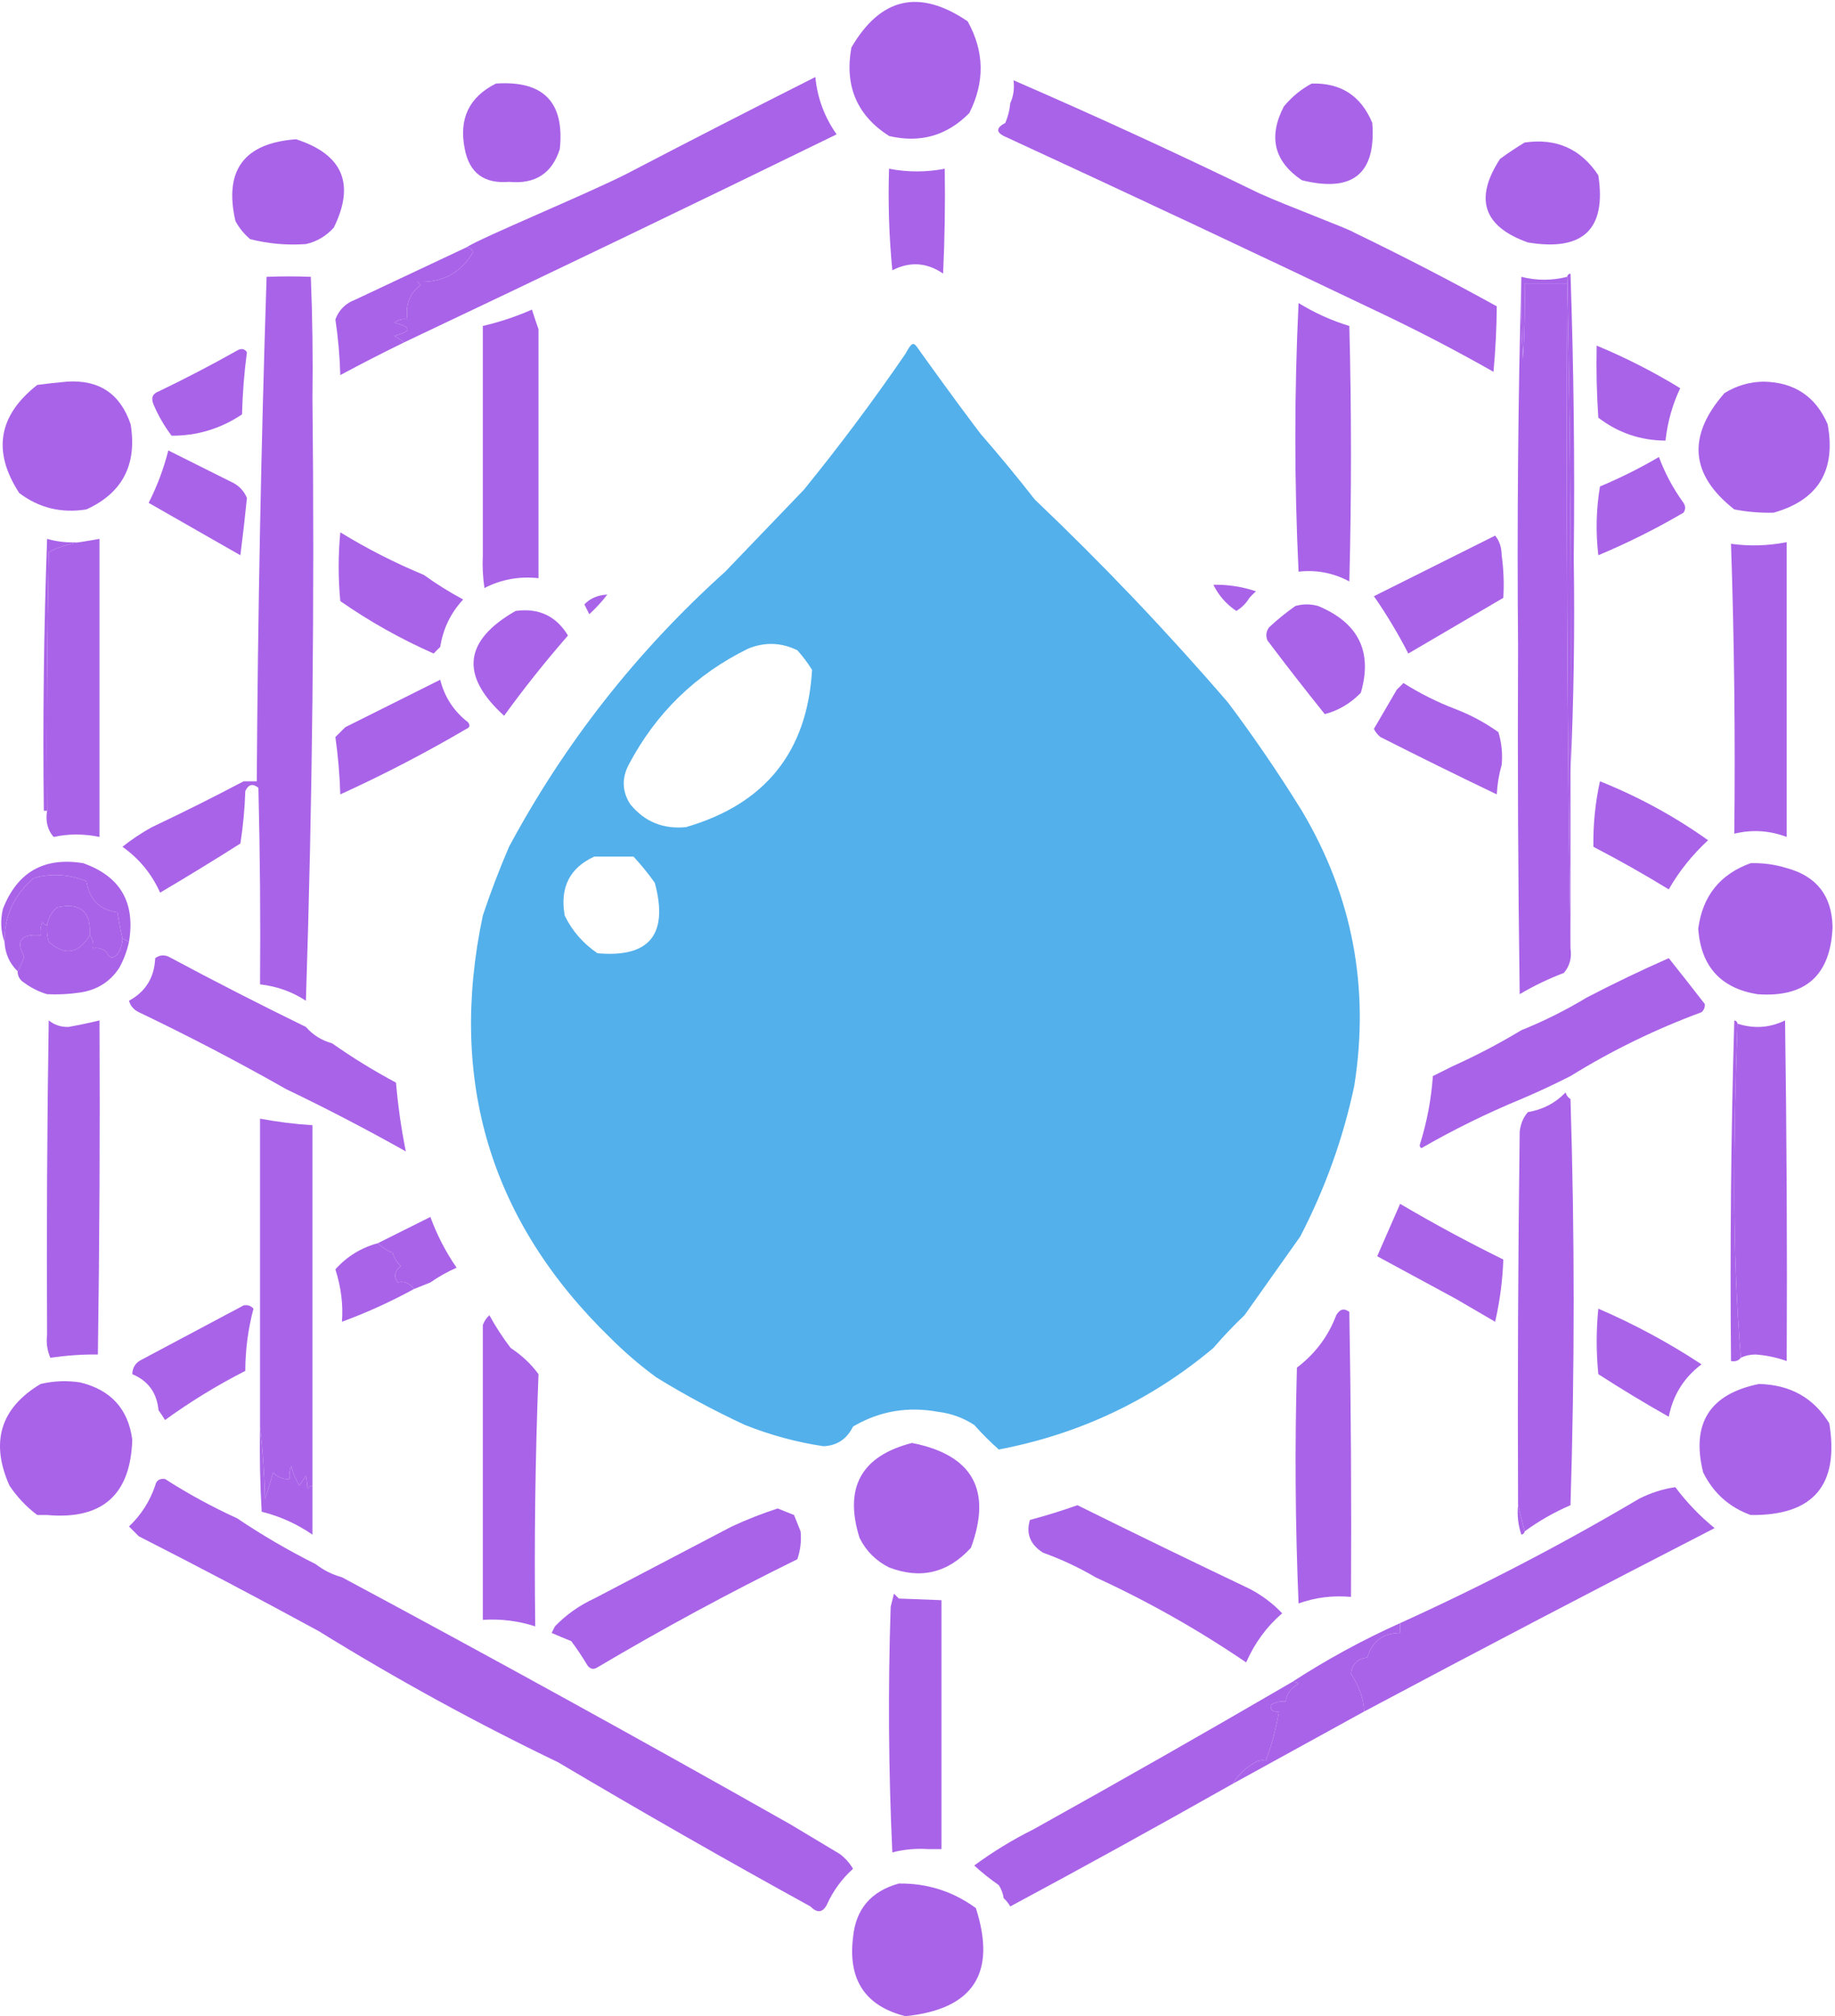 <svg width="546" height="600" viewBox="0 0 546 600" fill="none" xmlns="http://www.w3.org/2000/svg">
<path fill-rule="evenodd" clip-rule="evenodd" d="M88.097 41.443C101.996 45.943 105.733 54.716 99.307 67.763C96.97 70.305 94.208 71.93 91.021 72.636C85.377 73.03 79.854 72.543 74.45 71.174C72.638 69.656 71.176 67.869 70.063 65.813C66.576 50.701 72.587 42.577 88.097 41.443Z" fill="#A963E8"/>
<path fill-rule="evenodd" clip-rule="evenodd" d="M390.283 24.872C398.961 24.607 404.972 28.506 408.317 36.569C409.489 51.708 402.503 57.394 387.359 53.628C379.096 48.056 377.31 40.745 381.997 31.695C384.377 28.816 387.139 26.541 390.283 24.872Z" fill="#A963E8"/>
<path fill-rule="evenodd" clip-rule="evenodd" d="M147.559 24.872C161.698 23.9 168.034 30.399 166.568 44.367C164.258 51.626 159.221 54.876 151.459 54.115C144.049 54.734 139.663 51.484 138.299 44.367C136.458 35.392 139.546 28.894 147.559 24.872Z" fill="#A963E8"/>
<path fill-rule="evenodd" clip-rule="evenodd" d="M287.93 6.351C292.911 15.301 293.073 24.4 288.417 33.645C281.771 40.385 273.811 42.659 264.535 40.468C254.986 34.349 251.249 25.576 253.325 14.149C262.037 -0.812 273.572 -3.411 287.93 6.351Z" fill="#A963E8"/>
<path fill-rule="evenodd" clip-rule="evenodd" d="M270.383 13.174C277.84 12.993 280.926 16.567 279.644 23.897C274.871 29.13 270.322 28.804 265.997 22.922C265.347 21.623 265.347 20.322 265.997 19.023C267.295 16.917 268.758 14.968 270.383 13.174Z" fill="#A963E8"/>
<path fill-rule="evenodd" clip-rule="evenodd" d="M453.645 42.418C463.076 41.043 470.387 44.293 475.578 52.166C478.037 68.223 471.052 74.883 454.62 72.149C441.352 67.439 438.59 59.153 446.334 47.292C448.75 45.523 451.187 43.899 453.645 42.418Z" fill="#A963E8"/>
<path fill-rule="evenodd" clip-rule="evenodd" d="M298.652 40.468C296.321 39.258 296.484 37.958 299.14 36.569C299.932 34.682 300.42 32.732 300.602 30.72C301.546 28.666 301.871 26.391 301.577 23.897C326.133 34.547 350.503 45.758 374.686 57.527C383.082 61.332 401.457 68.143 402.955 69.225C417.35 76.177 431.485 83.488 445.359 91.157C445.314 97.641 444.989 104.14 444.384 110.653C433.73 104.594 422.844 98.908 411.729 93.594C374.163 75.624 336.471 57.915 298.652 40.468Z" fill="#A963E8"/>
<path fill-rule="evenodd" clip-rule="evenodd" d="M120.265 101.88C119.39 101.239 118.415 100.59 117.341 99.931C122.539 98.631 122.539 97.331 117.341 96.031C118.5 95.126 119.799 94.801 121.24 95.057C120.552 90.782 121.851 87.371 125.139 84.821C124.815 84.497 124.489 84.171 124.164 83.847C131.569 84.209 137.092 81.285 140.736 75.073C140.408 74.069 139.758 73.582 138.786 73.611C142.741 70.893 175.026 57.578 186.551 51.678C205.189 41.954 223.872 32.368 242.602 22.922C243.207 29.169 245.32 34.855 248.938 39.981C206.115 60.908 163.224 81.54 120.265 101.88Z" fill="#A963E8"/>
<path fill-rule="evenodd" clip-rule="evenodd" d="M138.786 73.611C139.758 73.582 140.408 74.069 140.736 75.073C137.092 81.285 131.569 84.209 124.164 83.847C124.489 84.171 124.815 84.497 125.139 84.821C121.851 87.37 120.552 90.782 121.24 95.057C119.799 94.801 118.5 95.126 117.341 96.031C122.539 97.331 122.539 98.631 117.341 99.931C118.415 100.59 119.39 101.239 120.265 101.88C113.878 104.993 107.542 108.242 101.257 111.628C101.088 105.928 100.601 100.403 99.795 95.057C100.83 92.251 102.779 90.302 105.643 89.208C116.687 84.011 127.734 78.813 138.786 73.611Z" fill="#A963E8"/>
<path fill-rule="evenodd" clip-rule="evenodd" d="M386.384 90.183C391.182 93.129 396.219 95.404 401.493 97.006C402.143 122.351 402.143 147.696 401.493 173.04C396.805 170.504 391.769 169.529 386.384 170.116C385.103 143.467 385.103 116.823 386.384 90.183Z" fill="#A963E8"/>
<path fill-rule="evenodd" clip-rule="evenodd" d="M264.535 50.216C270.038 51.278 275.562 51.278 281.106 50.216C281.269 60.619 281.106 71.017 280.619 81.41C275.75 78.089 270.713 77.765 265.51 80.435C264.536 70.383 264.211 60.31 264.535 50.216Z" fill="#A963E8"/>
<path fill-rule="evenodd" clip-rule="evenodd" d="M160.232 97.981C160.232 122.676 160.232 147.371 160.232 172.065C154.527 171.443 149.166 172.417 144.148 174.99C143.662 171.756 143.499 168.507 143.66 165.242C143.66 142.497 143.66 119.751 143.66 97.006C148.707 95.828 153.581 94.203 158.282 92.132C158.934 94.21 159.584 96.159 160.232 97.981Z" fill="#A963E8"/>
<path fill-rule="evenodd" clip-rule="evenodd" d="M475.09 102.855C483.731 106.444 492.017 110.668 499.947 115.527C497.645 120.344 496.183 125.542 495.561 131.124C488.116 131.08 481.456 128.805 475.578 124.301C475.09 117.159 474.928 110.011 475.09 102.855Z" fill="#A963E8"/>
<path fill-rule="evenodd" clip-rule="evenodd" d="M466.317 82.385C466.376 81.855 466.7 81.531 467.292 81.41C468.267 109.671 468.591 137.94 468.267 166.217C468.589 187.506 468.264 208.626 467.292 229.578C467.615 180.348 467.291 131.284 466.317 82.385Z" fill="#A963E8"/>
<path fill-rule="evenodd" clip-rule="evenodd" d="M527.729 152.57C523.783 152.672 519.884 152.347 516.032 151.595C502.91 141.297 501.935 129.762 513.107 116.99C516.693 114.765 520.593 113.628 524.805 113.578C533.901 113.749 540.238 117.974 543.813 126.25C546.342 140.065 540.98 148.838 527.729 152.57Z" fill="#A963E8"/>
<path fill-rule="evenodd" clip-rule="evenodd" d="M521.88 125.275C527.778 125.49 530.864 128.414 531.141 134.049C527.415 140.137 523.191 140.462 518.469 135.023C517.671 131.094 518.809 127.845 521.88 125.275Z" fill="#A963E8"/>
<path fill-rule="evenodd" clip-rule="evenodd" d="M73.475 104.805C72.668 110.803 72.181 116.977 72.013 123.326C65.612 127.594 58.625 129.707 51.055 129.662C48.899 126.815 47.112 123.727 45.694 120.401C44.871 118.488 45.358 117.188 47.156 116.502C55.082 112.702 62.88 108.641 70.551 104.317C71.768 103.596 72.743 103.759 73.475 104.805Z" fill="#A963E8"/>
<path fill-rule="evenodd" clip-rule="evenodd" d="M25.71 151.595C18.269 152.798 11.607 151.173 5.727 146.721C-2.318 134.381 -0.531 123.658 11.088 114.553C13.996 114.165 16.921 113.839 19.861 113.578C29.448 112.93 35.785 117.153 38.87 126.25C40.829 138.26 36.443 146.708 25.71 151.595Z" fill="#A963E8"/>
<path fill-rule="evenodd" clip-rule="evenodd" d="M16.937 126.25C24.079 125.109 27.167 128.033 26.198 135.023C22 139.093 18.101 138.768 14.5 134.048C13.543 130.856 14.355 128.257 16.937 126.25Z" fill="#A963E8"/>
<path fill-rule="evenodd" clip-rule="evenodd" d="M452.67 82.384C457.195 83.528 461.744 83.528 466.317 82.384C467.291 131.284 467.615 180.348 467.292 229.578C467.292 247.125 467.292 264.671 467.292 282.217C466.318 216.421 465.992 150.459 466.317 84.334C462.093 84.334 457.868 84.334 453.645 84.334C453.807 91.815 453.645 99.288 453.157 106.754C452.67 98.637 452.508 90.514 452.67 82.384Z" fill="#A963E8"/>
<path fill-rule="evenodd" clip-rule="evenodd" d="M493.611 135.998C495.393 140.821 497.83 145.37 500.922 149.645C501.572 150.62 501.572 151.595 500.922 152.57C492.764 157.348 484.317 161.573 475.578 165.242C474.768 158.395 474.93 151.571 476.065 144.771C482.186 142.202 488.034 139.277 493.611 135.998Z" fill="#A963E8"/>
<path fill-rule="evenodd" clip-rule="evenodd" d="M92.971 118.452C93.617 178.573 92.967 238.36 91.021 297.814C86.937 295.133 82.388 293.508 77.374 292.94C77.537 273.441 77.374 253.945 76.887 234.452C75.216 233.063 73.917 233.388 72.988 235.427C72.821 240.656 72.334 245.855 71.525 251.024C63.646 256.02 55.685 260.894 47.643 265.646C45.137 260.056 41.4 255.507 36.433 251.999C39.182 249.81 42.106 247.861 45.206 246.15C54.428 241.781 63.525 237.231 72.5 232.503C73.8 232.503 75.1 232.503 76.399 232.503C76.726 182.293 77.701 132.254 79.324 82.384C83.858 82.21 88.244 82.21 92.484 82.384C92.971 94.403 93.134 106.425 92.971 118.452Z" fill="#A963E8"/>
<path fill-rule="evenodd" clip-rule="evenodd" d="M71.526 165.242C62.428 160.043 53.329 154.844 44.231 149.645C46.752 144.684 48.702 139.486 50.08 134.048C56.254 137.136 62.428 140.222 68.601 143.309C70.888 144.296 72.513 145.92 73.475 148.183C72.884 154.01 72.234 159.696 71.526 165.242Z" fill="#A963E8"/>
<path fill-rule="evenodd" clip-rule="evenodd" d="M15.962 249.074C14.14 246.993 13.49 244.393 14.013 241.276C13.85 215.605 14.013 189.934 14.5 164.267C17.474 162.786 20.561 161.812 23.761 161.343C25.71 161.018 27.66 160.693 29.609 160.368C29.609 189.936 29.609 219.506 29.609 249.074C24.903 248.1 20.354 248.1 15.962 249.074Z" fill="#A963E8"/>
<path fill-rule="evenodd" clip-rule="evenodd" d="M23.761 161.343C20.561 161.812 17.474 162.786 14.5 164.267C14.013 189.934 13.85 215.605 14.013 241.276C13.688 241.276 13.363 241.276 13.038 241.276C12.713 214.298 13.038 187.33 14.013 160.368C17.189 161.262 20.438 161.587 23.761 161.343Z" fill="#A963E8"/>
<path fill-rule="evenodd" clip-rule="evenodd" d="M452.67 82.384C452.508 90.514 452.67 98.637 453.157 106.754C453.645 99.288 453.807 91.815 453.645 84.334C457.868 84.334 462.093 84.334 466.317 84.334C465.992 150.459 466.318 216.421 467.292 282.217C467.726 285.01 467.075 287.447 465.342 289.528C460.736 291.275 456.35 293.387 452.183 295.864C451.695 261.423 451.532 226.98 451.695 192.536C451.371 155.653 451.697 118.935 452.67 82.384Z" fill="#A963E8"/>
<path fill-rule="evenodd" clip-rule="evenodd" d="M444.872 159.393C446.133 160.902 446.783 162.852 446.821 165.242C447.404 169.471 447.567 173.695 447.309 177.914C437.885 183.438 428.463 188.962 419.04 194.486C415.995 188.557 412.583 182.871 408.804 177.427C420.886 171.386 432.908 165.375 444.872 159.393Z" fill="#A963E8"/>
<path fill-rule="evenodd" clip-rule="evenodd" d="M126.114 171.091C129.787 173.747 133.686 176.184 137.811 178.402C134.098 182.415 131.824 187.127 130.988 192.536C130.353 193.112 129.703 193.761 129.038 194.486C119.226 190.151 109.965 184.952 101.257 178.889C100.606 172.065 100.606 165.242 101.257 158.418C109.214 163.29 117.5 167.515 126.114 171.091Z" fill="#A963E8"/>
<path fill-rule="evenodd" clip-rule="evenodd" d="M180.702 176.939C179.116 179.016 177.33 180.965 175.341 182.788C174.841 181.787 174.354 180.812 173.879 179.864C175.616 178.054 177.89 177.079 180.702 176.939Z" fill="#A963E8"/>
<path fill-rule="evenodd" clip-rule="evenodd" d="M361.039 174.015C365.377 173.938 369.601 174.588 373.712 175.965C372.987 176.629 372.338 177.28 371.762 177.914C370.808 179.518 369.508 180.818 367.863 181.813C364.867 179.797 362.593 177.197 361.039 174.015Z" fill="#A963E8"/>
<path fill-rule="evenodd" clip-rule="evenodd" d="M153.408 181.813C160.279 180.864 165.477 183.301 169.005 189.124C162.312 196.793 155.976 204.754 149.996 213.007C136.828 201.044 137.965 190.646 153.408 181.813Z" fill="#A963E8"/>
<path fill-rule="evenodd" clip-rule="evenodd" d="M404.905 206.183C401.82 209.343 398.245 211.454 394.182 212.519C388.378 205.296 382.692 197.985 377.123 190.587C376.559 189.194 376.722 187.894 377.611 186.687C380.051 184.413 382.65 182.302 385.409 180.351C387.683 179.701 389.959 179.701 392.233 180.351C404.245 185.365 408.47 193.975 404.905 206.183Z" fill="#A963E8"/>
<path fill-rule="evenodd" clip-rule="evenodd" d="M130.988 202.284C132.275 207.451 135.036 211.676 139.274 214.956C139.948 215.87 139.785 216.519 138.786 216.906C126.625 224.043 114.114 230.541 101.257 236.402C101.072 230.635 100.584 224.949 99.795 219.343C100.769 218.368 101.744 217.393 102.719 216.419C112.194 211.681 121.616 206.97 130.988 202.284Z" fill="#A963E8"/>
<path fill-rule="evenodd" clip-rule="evenodd" d="M433.174 211.057C437.629 212.77 441.853 215.044 445.846 217.881C446.808 221.066 447.133 224.316 446.821 227.629C446.023 230.363 445.535 233.287 445.359 236.402C433.779 230.855 422.244 225.169 410.754 219.343C409.895 218.653 409.246 217.84 408.804 216.906C411.106 212.99 413.38 209.091 415.628 205.208C416.262 204.632 416.913 203.983 417.577 203.259C422.526 206.383 427.725 208.983 433.174 211.057Z" fill="#A963E8"/>
<path fill-rule="evenodd" clip-rule="evenodd" d="M520.906 256.873C524.558 256.767 528.133 257.255 531.628 258.335C540.545 260.755 545.093 266.604 545.275 275.881C544.692 290.273 537.22 296.935 522.855 295.864C511.945 294.047 506.096 287.548 505.309 276.368C506.584 266.653 511.782 260.155 520.906 256.873Z" fill="#A963E8"/>
<path fill-rule="evenodd" clip-rule="evenodd" d="M24.735 256.873C35.784 260.763 40.333 268.561 38.383 280.268C37.732 279.943 37.083 279.617 36.433 279.293C35.843 276.732 35.356 274.133 34.971 271.494C29.636 270.787 26.549 267.701 25.71 262.234C20.525 260.169 15.327 259.844 10.113 261.259C4.199 266.254 1.275 272.59 1.34 280.268C0.228 277.207 0.065 273.958 0.853 270.52C5.117 259.533 13.078 254.983 24.735 256.873Z" fill="#A963E8"/>
<path fill-rule="evenodd" clip-rule="evenodd" d="M36.433 279.293C36.463 280.394 36.139 281.694 35.458 283.192C33.925 285.469 32.625 285.469 31.559 283.192C30.4 282.286 29.101 281.962 27.66 282.217C27.921 280.658 27.595 279.359 26.685 278.318C27.15 271.26 23.901 268.498 16.937 270.032C15.319 271.483 14.344 273.27 14.013 275.394C13.411 275.285 12.924 274.961 12.55 274.419C12.073 275.679 11.91 276.98 12.063 278.318C6.217 277.884 4.592 279.997 7.189 284.654C6.659 286.199 6.009 287.661 5.239 289.041C2.828 286.703 1.527 283.779 1.34 280.268C1.275 272.59 4.199 266.254 10.113 261.259C15.327 259.844 20.525 260.169 25.71 262.234C26.549 267.701 29.636 270.787 34.971 271.494C35.356 274.133 35.843 276.732 36.433 279.293Z" fill="#A963E8"/>
<path fill-rule="evenodd" clip-rule="evenodd" d="M521.88 269.545C530.389 269.666 532.988 273.728 529.679 281.73C526.633 283.374 523.546 283.537 520.418 282.217C518.218 277.641 518.705 273.417 521.88 269.545Z" fill="#A963E8"/>
<path fill-rule="evenodd" clip-rule="evenodd" d="M26.685 278.318C23.358 283.882 19.296 284.532 14.5 280.268C14.019 278.675 13.857 277.05 14.013 275.394C14.344 273.27 15.319 271.483 16.937 270.032C23.901 268.498 27.15 271.26 26.685 278.318Z" fill="#A963E8"/>
<path fill-rule="evenodd" clip-rule="evenodd" d="M14.013 275.394C13.857 277.05 14.018 278.675 14.5 280.268C19.296 284.532 23.358 283.882 26.685 278.318C27.595 279.359 27.921 280.658 27.66 282.217C29.101 281.962 30.4 282.286 31.559 283.192C32.625 285.469 33.925 285.469 35.458 283.192C36.139 281.694 36.463 280.394 36.433 279.293C37.083 279.617 37.732 279.943 38.383 280.268C37.79 283.023 36.815 285.622 35.458 288.066C32.744 292.195 28.845 294.632 23.761 295.377C20.527 295.862 17.278 296.025 14.013 295.864C11.621 295.165 9.346 294.028 7.189 292.453C5.899 291.657 5.25 290.519 5.239 289.041C6.009 287.661 6.659 286.199 7.189 284.654C4.592 279.997 6.217 277.884 12.063 278.318C11.91 276.98 12.073 275.679 12.55 274.419C12.924 274.961 13.411 275.285 14.013 275.394Z" fill="#A963E8"/>
<path fill-rule="evenodd" clip-rule="evenodd" d="M496.536 264.671C489.286 260.229 481.812 256.005 474.115 251.999C474.004 245.422 474.654 238.924 476.065 232.503C487.571 237.114 498.294 242.963 508.233 250.049C503.48 254.452 499.581 259.326 496.536 264.671Z" fill="#A963E8"/>
<path fill-rule="evenodd" clip-rule="evenodd" d="M531.628 249.074C526.509 247.133 521.31 246.809 516.032 248.099C516.352 219.271 516.027 190.514 515.057 161.83C520.543 162.595 526.066 162.433 531.628 161.343C531.628 190.587 531.628 219.83 531.628 249.074Z" fill="#A963E8"/>
<path fill-rule="evenodd" clip-rule="evenodd" d="M91.021 305.612C93.097 308 95.697 309.625 98.82 310.486C104.849 314.728 111.185 318.627 117.828 322.184C118.426 329.134 119.401 335.958 120.753 342.654C109.036 336.066 97.175 329.892 85.173 324.133C70.853 315.998 56.231 308.362 41.307 301.226C39.783 300.486 38.809 299.348 38.383 297.814C43.337 295.116 45.936 290.892 46.181 285.142C47.388 284.253 48.688 284.09 50.08 284.654C63.627 291.914 77.274 298.901 91.021 305.612Z" fill="#A963E8"/>
<path fill-rule="evenodd" clip-rule="evenodd" d="M496.536 285.142C500.08 289.586 503.655 294.134 507.258 298.789C507.342 299.76 507.017 300.572 506.284 301.226C492.539 306.312 479.542 312.648 467.292 320.234C462.414 322.716 457.54 324.99 452.67 327.058C442.437 331.282 432.526 336.155 422.939 341.68C422.55 341.457 422.388 341.132 422.451 340.705C424.551 334.059 425.85 327.235 426.351 320.234C428.326 319.247 430.276 318.272 432.199 317.31C439.268 314.125 446.091 310.551 452.67 306.587C459.475 303.834 465.974 300.585 472.166 296.839C480.233 292.642 488.357 288.742 496.536 285.142Z" fill="#A963E8"/>
<path fill-rule="evenodd" clip-rule="evenodd" d="M517.981 404.066C516.682 387.833 516.032 371.262 516.032 354.352C516.032 337.615 516.356 321.043 517.006 304.637C521.889 306.212 526.601 305.886 531.141 303.663C531.628 337.454 531.791 371.247 531.628 405.041C528.654 403.966 525.567 403.317 522.368 403.092C520.704 403.099 519.242 403.425 517.981 404.066Z" fill="#A963E8"/>
<path fill-rule="evenodd" clip-rule="evenodd" d="M128.063 381.646C126.439 382.296 124.815 382.946 123.19 383.596C121.81 381.798 120.186 381.148 118.316 381.646C117.113 379.796 117.437 378.171 119.29 376.772C118.094 375.71 117.282 374.409 116.853 372.873C115.147 372.169 113.684 371.194 112.467 369.949C117.576 367.394 122.775 364.795 128.063 362.15C130.014 367.507 132.613 372.544 135.862 377.26C133.109 378.473 130.509 379.935 128.063 381.646Z" fill="#A963E8"/>
<path fill-rule="evenodd" clip-rule="evenodd" d="M517.006 304.637C516.356 321.043 516.032 337.615 516.032 354.352C516.032 371.262 516.682 387.833 517.981 404.066C517.29 404.948 516.315 405.272 515.057 405.041C514.732 371.242 515.057 337.449 516.032 303.663C516.623 303.784 516.948 304.108 517.006 304.637Z" fill="#A963E8"/>
<path fill-rule="evenodd" clip-rule="evenodd" d="M416.603 358.251C426.576 364.133 436.811 369.657 447.309 374.823C447.095 381.032 446.283 387.205 444.872 393.344C440.956 391.042 437.057 388.768 433.174 386.52C425.402 382.308 417.604 378.084 409.779 373.848C412.103 368.561 414.377 363.363 416.603 358.251Z" fill="#A963E8"/>
<path fill-rule="evenodd" clip-rule="evenodd" d="M467.292 327.058C468.558 367.338 468.558 407.629 467.292 447.932C462.398 450.05 457.849 452.649 453.645 455.731C452.994 453.131 452.345 450.532 451.695 447.932C451.532 410.889 451.695 373.847 452.182 336.806C452.413 334.52 453.226 332.57 454.619 330.957C459.02 330.228 462.757 328.278 465.83 325.108C466.101 326.001 466.588 326.65 467.292 327.058Z" fill="#A963E8"/>
<path fill-rule="evenodd" clip-rule="evenodd" d="M112.467 369.949C113.684 371.194 115.147 372.169 116.853 372.873C117.282 374.409 118.094 375.71 119.29 376.772C117.437 378.171 117.113 379.796 118.316 381.646C120.186 381.148 121.81 381.798 123.19 383.596C116.273 387.379 109.124 390.629 101.744 393.344C102.145 388.314 101.495 383.115 99.795 377.747C103.187 373.932 107.411 371.333 112.467 369.949Z" fill="#A963E8"/>
<path fill-rule="evenodd" clip-rule="evenodd" d="M72.5 388.47C73.646 388.256 74.621 388.581 75.425 389.444C73.818 395.477 73.005 401.651 72.988 407.966C64.652 412.216 56.691 417.09 49.105 422.587C48.446 421.513 47.797 420.538 47.156 419.663C46.69 414.496 44.09 410.922 39.357 408.94C39.417 406.901 40.392 405.439 42.282 404.554C52.445 399.15 62.518 393.788 72.5 388.47Z" fill="#A963E8"/>
<path fill-rule="evenodd" clip-rule="evenodd" d="M92.971 442.083C92.37 442.192 91.882 442.516 91.509 443.058C91.426 441.513 91.264 440.214 91.021 439.159C90.371 440.134 89.722 441.109 89.072 442.083C87.976 440.262 87.164 438.312 86.635 436.235C86.157 437.495 85.994 438.795 86.147 440.134C84.206 440.301 82.582 439.651 81.273 438.184C80.564 440.828 79.752 443.428 78.837 445.983C78.67 438.661 78.182 431.512 77.374 424.537C77.374 393.994 77.374 363.45 77.374 332.906C82.53 333.87 87.728 334.52 92.971 334.856C92.971 370.599 92.971 406.341 92.971 442.083Z" fill="#A963E8"/>
<path fill-rule="evenodd" clip-rule="evenodd" d="M506.284 406.016C501.052 409.953 497.803 415.152 496.536 421.613C489.435 417.604 482.45 413.38 475.578 408.94C474.927 402.441 474.927 395.943 475.578 389.445C486.386 394.115 496.621 399.638 506.284 406.016Z" fill="#A963E8"/>
<path fill-rule="evenodd" clip-rule="evenodd" d="M401.981 475.226C396.533 474.741 391.334 475.39 386.384 477.176C385.403 453.789 385.241 430.394 385.897 406.991C391.324 402.873 395.223 397.674 397.594 391.394C398.646 389.548 399.946 389.223 401.493 390.419C401.981 418.686 402.143 446.955 401.981 475.226Z" fill="#A963E8"/>
<path fill-rule="evenodd" clip-rule="evenodd" d="M160.232 408.94C159.259 433.793 158.934 458.812 159.257 484C154.224 482.359 149.026 481.709 143.66 482.05C143.66 452.806 143.66 423.562 143.66 394.318C144.058 393.204 144.708 392.23 145.61 391.394C147.48 394.81 149.591 398.059 151.946 401.142C155.267 403.33 158.029 405.93 160.232 408.94Z" fill="#A963E8"/>
<path fill-rule="evenodd" clip-rule="evenodd" d="M29.609 303.663C29.772 336.808 29.609 369.951 29.122 403.092C24.46 403.038 19.747 403.364 14.988 404.066C14.038 401.88 13.713 399.606 14.013 397.243C13.85 366.048 14.013 334.854 14.5 303.663C16.195 305.022 18.145 305.672 20.349 305.612C23.468 305.059 26.555 304.408 29.609 303.663Z" fill="#A963E8"/>
<path fill-rule="evenodd" clip-rule="evenodd" d="M39.357 428.436C38.861 444.853 30.413 452.326 14.013 450.857C13.038 450.857 12.063 450.857 11.088 450.857C7.868 448.446 5.105 445.521 2.803 442.083C-2.942 429.102 0.144 419.03 12.063 411.865C15.926 410.948 19.825 410.786 23.761 411.377C32.956 413.579 38.154 419.265 39.357 428.436Z" fill="#A963E8"/>
<path fill-rule="evenodd" clip-rule="evenodd" d="M26.685 427.461C24.544 426.23 22.269 425.255 19.861 424.537C17.654 425.446 15.704 426.745 14.013 428.436C12.688 428.93 11.713 429.905 11.088 431.361C10.384 427.123 9.735 422.899 9.139 418.688C9.463 418.038 9.789 417.389 10.114 416.739C15.674 413.851 21.523 413.201 27.66 414.789C27.113 417.136 26.625 419.411 26.198 421.613C32.744 423.861 32.907 425.81 26.685 427.461Z" fill="#A963E8"/>
<path fill-rule="evenodd" clip-rule="evenodd" d="M26.685 427.461C28.5 435.554 25.251 438.641 16.937 436.722C14.378 434.581 13.403 431.819 14.013 428.436C15.704 426.745 17.654 425.446 19.861 424.537C22.269 425.256 24.544 426.23 26.685 427.461Z" fill="#A963E8"/>
<path fill-rule="evenodd" clip-rule="evenodd" d="M544.301 423.562C547.318 441.988 539.519 451.087 520.905 450.857C514.536 448.552 509.824 444.327 506.771 438.184C503.157 423.639 508.682 414.866 523.342 411.865C532.626 412.055 539.613 415.954 544.301 423.562Z" fill="#A963E8"/>
<path fill-rule="evenodd" clip-rule="evenodd" d="M521.88 424.537C529.561 424.26 532.322 427.835 530.166 435.26C527.762 437.483 525.532 438.337 523.475 437.821C521.673 437.369 520.004 435.865 518.469 433.31C517.963 429.77 519.099 426.845 521.88 424.537Z" fill="#A963E8"/>
<path fill-rule="evenodd" clip-rule="evenodd" d="M77.374 424.537C78.182 431.512 78.67 438.661 78.836 445.983C79.752 443.428 80.564 440.828 81.273 438.184C82.582 439.651 84.206 440.301 86.147 440.134C85.994 438.795 86.157 437.495 86.635 436.235C87.164 438.312 87.976 440.262 89.072 442.083C89.722 441.109 90.371 440.134 91.021 439.159C91.264 440.214 91.426 441.513 91.509 443.058C91.882 442.516 92.37 442.192 92.971 442.083C92.971 446.957 92.971 451.831 92.971 456.705C88.395 453.527 83.359 451.251 77.862 449.882C77.374 441.44 77.212 432.991 77.374 424.537Z" fill="#A963E8"/>
<path fill-rule="evenodd" clip-rule="evenodd" d="M288.905 460.604C282.051 468.106 273.928 470.055 264.535 466.453C260.636 464.504 257.711 461.579 255.762 457.68C251.062 442.703 256.262 433.28 271.358 429.411C289.383 432.969 295.232 443.367 288.905 460.604Z" fill="#A963E8"/>
<path fill-rule="evenodd" clip-rule="evenodd" d="M270.383 441.109C277.639 441.612 280.401 445.511 278.669 452.806C270.333 457.507 266.434 454.907 266.972 445.008C268.313 443.833 269.45 442.534 270.383 441.109Z" fill="#A963E8"/>
<path fill-rule="evenodd" clip-rule="evenodd" d="M451.695 447.932C452.345 450.532 452.995 453.131 453.645 455.73C453.586 456.26 453.262 456.584 452.67 456.705C451.711 453.851 451.386 450.927 451.695 447.932Z" fill="#A963E8"/>
<path fill-rule="evenodd" clip-rule="evenodd" d="M236.266 450.857C236.916 452.482 237.565 454.106 238.215 455.731C238.485 458.604 238.161 461.366 237.24 464.016C216.953 473.995 197.133 484.718 177.778 496.184C176.672 496.915 175.697 496.753 174.854 495.697C173.349 493.176 171.725 490.739 169.98 488.386C167.922 487.562 165.972 486.75 164.131 485.949C164.455 485.299 164.781 484.65 165.106 484C168.463 480.528 172.362 477.767 176.803 475.714C190.431 468.598 204.078 461.45 217.745 454.268C222.19 452.208 226.738 450.421 231.392 448.907C233.026 449.577 234.651 450.227 236.266 450.857Z" fill="#A963E8"/>
<path fill-rule="evenodd" clip-rule="evenodd" d="M381.51 480.1C376.885 484.094 373.31 488.968 370.787 494.722C356.538 485.017 341.59 476.569 325.947 469.378C321.055 466.491 315.857 464.054 310.35 462.067C306.531 459.652 305.231 456.403 306.451 452.319C311.234 451.049 315.946 449.586 320.585 447.932C337.542 456.329 354.601 464.615 371.762 472.789C375.466 474.718 378.716 477.155 381.51 480.1Z" fill="#A963E8"/>
<path fill-rule="evenodd" clip-rule="evenodd" d="M510.183 454.756C475.33 472.67 440.563 490.867 405.88 509.344C405.748 505.545 404.449 501.809 401.981 498.134C402.281 495.234 403.906 493.61 406.855 493.26C408.294 488.409 411.543 485.972 416.603 485.949C416.603 484.974 416.603 484 416.603 483.025C441.031 471.948 464.752 459.601 487.763 445.983C491.223 444.24 494.798 443.102 498.485 442.571C501.9 447.122 505.799 451.184 510.183 454.756Z" fill="#A963E8"/>
<path fill-rule="evenodd" clip-rule="evenodd" d="M49.105 440.134C55.934 444.525 63.083 448.424 70.551 451.831C78.022 456.869 85.82 461.418 93.946 465.478C96.269 467.29 98.868 468.59 101.744 469.378C146.513 493.388 191.028 517.92 235.291 542.975C240.165 545.899 245.039 548.823 249.913 551.748C251.562 553.022 252.862 554.484 253.812 556.134C250.466 559.157 247.866 562.732 246.014 566.857C244.769 569.21 243.145 569.373 241.14 567.344C215.869 553.437 190.849 539.141 166.081 524.453C141.658 512.695 117.938 499.698 94.921 485.462C77.204 475.791 59.332 466.367 41.307 457.193C40.332 456.218 39.357 455.243 38.383 454.268C41.999 450.822 44.599 446.761 46.181 442.083C46.494 440.574 47.469 439.924 49.105 440.134Z" fill="#A963E8"/>
<path fill-rule="evenodd" clip-rule="evenodd" d="M280.131 476.201C280.131 500.896 280.131 525.591 280.131 550.286C278.832 550.286 277.532 550.286 276.232 550.286C272.587 550.033 269.013 550.358 265.51 551.26C264.373 526.897 264.21 502.527 265.022 478.151C265.347 476.851 265.672 475.551 265.997 474.252C266.484 474.739 266.972 475.226 267.459 475.714C271.877 475.862 276.101 476.025 280.131 476.201Z" fill="#A963E8"/>
<path fill-rule="evenodd" clip-rule="evenodd" d="M416.603 483.025C416.603 484 416.603 484.974 416.603 485.949C411.543 485.972 408.294 488.409 406.855 493.26C403.906 493.61 402.281 495.234 401.981 498.134C404.449 501.809 405.748 505.545 405.88 509.344C392.917 516.478 379.919 523.626 366.888 530.79C368.298 528.328 370.247 526.379 372.737 524.941C373.896 524.035 375.195 523.711 376.636 523.966C378.396 519.255 379.695 514.381 380.535 509.344C378.727 509.566 377.915 508.916 378.098 507.395C379.42 506.537 380.882 506.211 382.485 506.42C382.895 504.071 384.195 502.284 386.384 501.058C385.805 500.606 385.155 500.443 384.434 500.571C394.681 493.91 405.404 488.061 416.603 483.025Z" fill="#A963E8"/>
<path fill-rule="evenodd" clip-rule="evenodd" d="M384.434 500.571C385.155 500.443 385.805 500.606 386.384 501.058C384.195 502.284 382.895 504.071 382.485 506.42C380.882 506.211 379.42 506.537 378.098 507.395C377.915 508.916 378.727 509.566 380.535 509.344C379.695 514.381 378.396 519.255 376.636 523.966C375.195 523.711 373.896 524.035 372.737 524.941C370.247 526.379 368.298 528.328 366.888 530.79C344.8 543.289 322.705 555.474 300.602 567.344C300.05 566.375 299.4 565.562 298.653 564.907C298.449 563.521 297.961 562.222 297.19 561.008C294.528 559.138 292.091 557.188 289.879 555.16C295.367 551.11 301.216 547.536 307.426 544.437C333.28 530.05 358.95 515.428 384.434 500.571Z" fill="#A963E8"/>
<path fill-rule="evenodd" clip-rule="evenodd" d="M269.409 600C257.484 597.002 252.285 589.203 253.812 576.605C254.599 568.174 259.148 562.813 267.459 560.521C275.921 560.418 283.558 562.855 290.367 567.832C296.599 587.217 289.613 597.939 269.409 600Z" fill="#A963E8"/>
<path fill-rule="evenodd" clip-rule="evenodd" d="M270.383 572.706C277.446 572.182 280.207 575.431 278.669 582.454C276.175 585.231 273.088 586.044 269.409 584.891C265.49 580.555 265.815 576.493 270.383 572.706Z" fill="#A963E8"/>
<path fill-rule="evenodd" clip-rule="evenodd" d="M274.283 105.292C276.72 108.704 284.41 119.337 289.6 126.227L291.829 129.175C297.352 135.513 302.714 142.012 307.913 148.67C328.152 167.931 347.323 188.077 365.426 209.108C373.228 219.52 380.539 230.243 387.359 241.276C402.409 266.573 407.607 293.867 402.955 323.159C399.66 338.725 394.298 353.672 386.871 367.999L370.3 391.394C367.014 394.516 363.927 397.765 361.039 401.142C342.509 416.705 321.226 426.778 297.19 431.361C294.663 429.121 292.226 426.684 289.879 424.05C286.598 421.921 283.024 420.621 279.157 420.151C270.245 418.509 261.959 419.877 254.3 424.254L253.812 424.537C251.985 428.255 249.061 430.205 245.039 430.386C237.114 429.212 229.315 427.101 221.644 424.05C212.508 419.809 203.735 415.098 195.324 409.915C190.488 406.381 185.939 402.481 181.677 398.218C145.951 363.565 133.279 321.649 143.66 272.469C145.942 265.614 148.541 258.79 151.459 251.999C168.044 221.09 189.489 193.796 215.795 170.116C223.621 161.967 231.419 153.844 239.19 145.746C249.802 132.693 259.875 119.208 269.409 105.292C271.846 100.906 271.846 101.88 274.283 105.292ZM188.501 254.923H176.803C169.591 258.247 166.644 263.964 167.963 272.075L168.03 272.469C170.246 277.034 173.495 280.771 177.778 283.679C193.27 285.064 198.956 278.077 194.837 262.721C192.886 259.962 190.775 257.363 188.501 254.923ZM222.619 193.024C207.005 200.685 195.145 212.22 187.039 227.629C185.011 231.559 185.11 235.357 187.336 239.021L187.526 239.326C191.768 244.53 197.292 246.804 204.098 246.15C227.698 239.297 240.209 223.7 241.627 199.36C240.329 197.254 238.866 195.305 237.241 193.511C232.469 191.171 227.595 191.008 222.619 193.024Z" fill="#53B0EB"/>
</svg>
